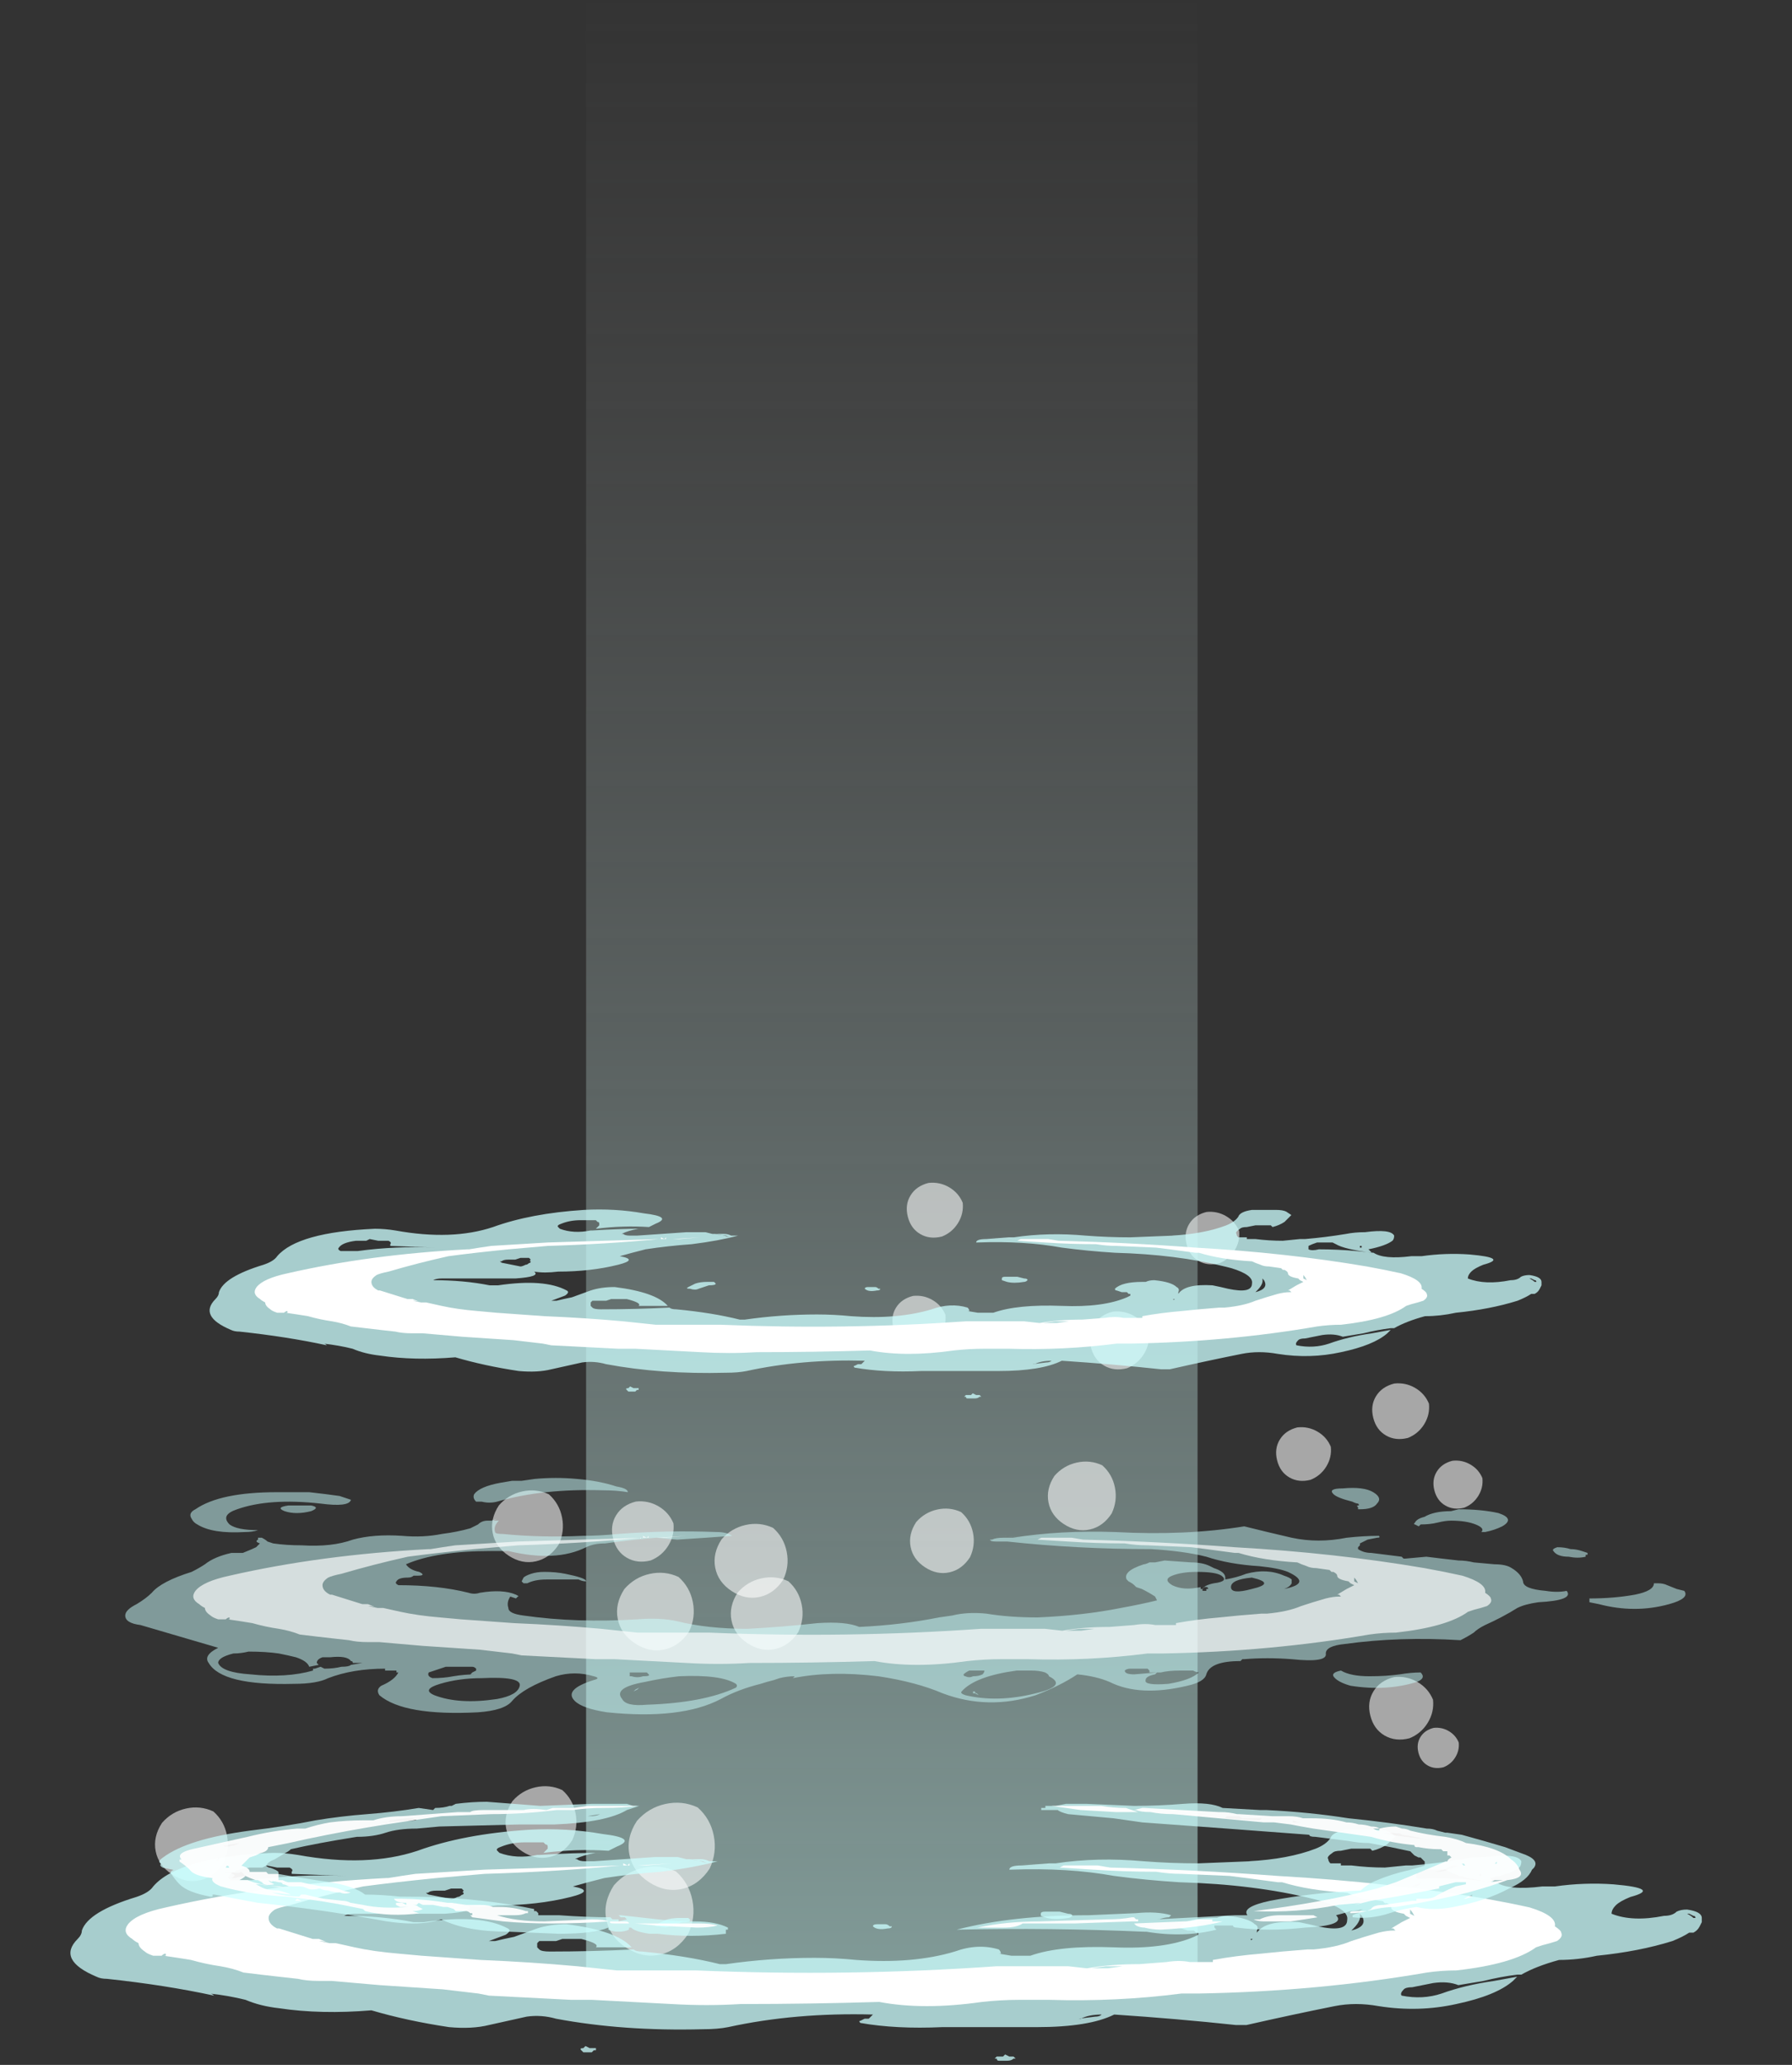 <?xml version="1.0" encoding="UTF-8" standalone="no"?>
<svg xmlns:ffdec="https://www.free-decompiler.com/flash" xmlns:xlink="http://www.w3.org/1999/xlink" ffdec:objectType="frame" height="344.2px" width="298.9px" xmlns="http://www.w3.org/2000/svg">
  <rect width="100%" height="100%" fill="#333333" stroke="none"/>
  <g transform="matrix(1.0, 0.0, 0.0, 1.0, 138.75, 303.1)">
    <use ffdec:characterId="300" height="330.05" transform="matrix(1.457, 0.0, 0.0, 1.0, -40.991, -303.1)" width="70.0" xlink:href="#sprite0"/>
    <use ffdec:characterId="131" height="8.75" transform="matrix(1.267, -0.282, 0.25, 1.274, 35.083, -58.019)" width="8.75" xlink:href="#sprite1"/>
    <use ffdec:characterId="131" height="8.75" transform="matrix(1.642, -0.365, 0.324, 1.651, -38.983, 9.929)" width="8.75" xlink:href="#sprite1"/>
    <use ffdec:characterId="131" height="8.75" transform="matrix(1.359, -0.302, 0.268, 1.366, -113.909, -0.262)" width="8.75" xlink:href="#sprite1"/>
    <use ffdec:characterId="131" height="8.75" transform="matrix(1.322, -0.294, 0.261, 1.329, -55.411, -3.844)" width="8.75" xlink:href="#sprite1"/>
    <use ffdec:characterId="131" height="8.75" transform="matrix(1.323, -0.295, 0.261, 1.331, -57.669, -53.148)" width="8.75" xlink:href="#sprite1"/>
    <use ffdec:characterId="131" height="8.75" transform="matrix(1.339, -0.298, 0.264, 1.346, -17.851, -38.647)" width="8.75" xlink:href="#sprite1"/>
    <use ffdec:characterId="131" height="8.75" transform="matrix(1.363, -0.303, 0.269, 1.371, -20.582, -47.526)" width="8.75" xlink:href="#sprite1"/>
    <use ffdec:characterId="131" height="8.75" transform="matrix(1.432, -0.319, 0.283, 1.44, -36.903, -39.297)" width="8.75" xlink:href="#sprite1"/>
    <use ffdec:characterId="131" height="8.75" transform="matrix(1.609, -0.358, 0.318, 1.618, -35.106, -0.766)" width="8.75" xlink:href="#sprite1"/>
    <use ffdec:characterId="131" height="8.75" transform="matrix(1.19, -0.265, 0.235, 1.196, 12.151, -50.269)" width="8.75" xlink:href="#sprite1"/>
    <use ffdec:characterId="131" height="8.75" transform="matrix(0.793, 0.46, -0.479, 0.781, 102.907, -61.071)" width="8.75" xlink:href="#sprite1"/>
    <use ffdec:characterId="131" height="8.75" transform="matrix(0.995, 0.577, -0.602, 0.981, -33.45, -54.645)" width="8.75" xlink:href="#sprite1"/>
    <use ffdec:characterId="131" height="8.75" transform="matrix(0.906, 0.525, -0.548, 0.893, 15.428, -107.592)" width="8.75" xlink:href="#sprite1"/>
    <use ffdec:characterId="131" height="8.75" transform="matrix(0.859, 0.498, -0.519, 0.846, 12.874, -88.668)" width="8.75" xlink:href="#sprite1"/>
    <use ffdec:characterId="131" height="8.75" transform="matrix(0.867, 0.503, -0.524, 0.854, 61.807, -102.675)" width="8.75" xlink:href="#sprite1"/>
    <use ffdec:characterId="131" height="8.75" transform="matrix(0.886, 0.514, -0.536, 0.873, 76.969, -66.806)" width="8.75" xlink:href="#sprite1"/>
    <use ffdec:characterId="131" height="8.75" transform="matrix(0.919, 0.533, -0.556, 0.906, 93.103, -74.177)" width="8.75" xlink:href="#sprite1"/>
    <use ffdec:characterId="131" height="8.75" transform="matrix(0.956, 0.554, -0.578, 0.943, 46.128, -86.231)" width="8.75" xlink:href="#sprite1"/>
    <use ffdec:characterId="131" height="8.75" transform="matrix(1.034, 0.6, -0.626, 1.02, 92.971, -25.46)" width="8.75" xlink:href="#sprite1"/>
    <use ffdec:characterId="131" height="8.75" transform="matrix(0.665, 0.386, -0.402, 0.655, 99.863, -16.307)" width="8.75" xlink:href="#sprite1"/>
    <use ffdec:characterId="149" height="5.5" transform="matrix(7, 0.0, 0.0, 7, -126.847, 1.901)" width="38.85" xlink:href="#shape2"/>
    <use ffdec:characterId="147" height="3.4" transform="matrix(7, 0.0, 0.0, 7, -117.747, 7.5)" width="34.2" xlink:href="#shape3"/>
    <use ffdec:characterId="149" height="5.5" transform="matrix(5.715, 0.0, 0.0, 5.714, -103.661, -101.421)" width="38.85" xlink:href="#shape2"/>
    <use ffdec:characterId="147" height="3.4" transform="matrix(5.715, 0.0, 0.0, 5.714, -96.231, -96.85)" width="34.2" xlink:href="#shape3"/>
    <use ffdec:characterId="142" height="6.25" transform="matrix(6.327, 0.0, 0.0, 6.326, -117.859, -56.898)" width="41.1" xlink:href="#shape4"/>
    <use ffdec:characterId="138" height="3.4" transform="matrix(6.327, 0.0, 0.0, 6.326, -106.471, -47.092)" width="34.2" xlink:href="#shape5"/>
    <use ffdec:characterId="134" height="3.25" transform="matrix(6.877, 0.0, 0.0, 6.877, -112.239, -2.765)" width="33.4" xlink:href="#shape6"/>
  </g>
  <defs>
    <g id="sprite0" transform="matrix(1.0, 0.0, 0.0, 1.0, 35.0, 330.05)">
      <use ffdec:characterId="299" height="47.15" transform="matrix(7.0, 0.0, 0.0, 7.0, -35.0, -330.05)" width="10.0" xlink:href="#shape0"/>
    </g>
    <g id="shape0" transform="matrix(1.0, 0.0, 0.0, 1.0, 5.0, 47.15)">
      <path d="M5.0 -47.15 L5.0 0.0 -5.0 0.0 -5.0 -47.15 5.0 -47.15" fill="url(#gradient0)" fill-rule="evenodd" stroke="none"/>
    </g>
    <linearGradient gradientTransform="matrix(0.0, -0.029, 0.029, 0.0, 0.0, -23.55)" gradientUnits="userSpaceOnUse" id="gradient0" spreadMethod="pad" x1="-819.2" x2="819.2">
      <stop offset="0.0" stop-color="#cafdf7" stop-opacity="0.518"/>
      <stop offset="1.0" stop-color="#bfbfbf" stop-opacity="0.0"/>
    </linearGradient>
    <g id="sprite1" transform="matrix(1.0, 0.0, 0.0, 1.0, 4.55, 4.2)">
      <use ffdec:characterId="130" height="1.25" transform="matrix(7.0, 0.0, 0.0, 7.0, -4.55, -4.2)" width="1.25" xlink:href="#shape1"/>
    </g>
    <g id="shape1" transform="matrix(1.0, 0.0, 0.0, 1.0, 0.65, 0.6)">
      <path d="M0.0 -0.6 Q0.25 -0.6 0.45 -0.45 0.6 -0.25 0.6 0.0 0.6 0.25 0.45 0.45 0.25 0.65 0.0 0.65 -0.25 0.65 -0.45 0.45 -0.65 0.25 -0.65 0.0 -0.65 -0.25 -0.45 -0.45 -0.25 -0.6 0.0 -0.6" fill="#ffffff" fill-opacity="0.569" fill-rule="evenodd" stroke="none"/>
    </g>
    <g id="shape2" transform="matrix(1.0, 0.0, 0.0, 1.0, 18.2, 1.85)">
      <path d="M5.2 -1.05 L5.25 -1.05 Q6.25 -1.2 7.35 -1.1 8.0 -1.05 8.65 -1.05 L9.9 -1.1 9.85 -1.1 Q10.8 -1.15 11.45 -1.4 11.7 -1.5 11.8 -1.65 11.85 -1.8 12.2 -1.85 12.35 -1.85 12.5 -1.85 L12.9 -1.85 Q13.1 -1.85 13.2 -1.8 L13.35 -1.7 Q13.25 -1.6 13.15 -1.5 13.0 -1.4 12.8 -1.35 L12.75 -1.4 12.3 -1.4 12.05 -1.35 Q11.9 -1.35 11.85 -1.3 11.7 -1.2 11.75 -1.15 11.75 -1.1 11.8 -1.05 11.95 -1.05 12.05 -1.05 L12.05 -1.0 12.3 -1.0 Q12.7 -0.95 13.1 -0.95 L13.6 -1.0 13.75 -1.0 Q14.35 -1.05 14.95 -1.15 15.2 -1.2 15.5 -1.2 16.25 -1.3 16.35 -1.1 16.35 -1.0 16.3 -0.95 16.1 -0.8 15.6 -0.7 15.65 -0.65 15.7 -0.6 14.9 -0.7 14.65 -0.85 L14.55 -0.9 14.3 -0.9 Q14.2 -0.9 14.1 -0.9 13.95 -0.85 13.85 -0.8 13.85 -0.75 13.85 -0.7 13.95 -0.65 14.15 -0.7 14.7 -0.7 15.25 -0.65 L15.75 -0.6 Q16.05 -0.4 16.85 -0.5 L17.15 -0.5 Q17.85 -0.6 18.55 -0.55 19.7 -0.45 18.95 -0.25 18.7 -0.15 18.6 -0.05 18.5 0.05 18.5 0.15 19.0 0.35 19.75 0.2 19.95 0.2 20.05 0.1 20.15 0.05 20.3 0.05 20.65 0.1 20.65 0.25 L20.65 0.35 20.6 0.45 Q20.55 0.55 20.45 0.6 L20.35 0.6 Q20.2 0.7 19.95 0.8 19.15 1.05 18.15 1.15 17.7 1.25 17.25 1.25 16.7 1.4 16.35 1.6 L16.25 1.6 Q15.85 1.65 15.45 1.75 L14.85 1.85 Q14.6 1.75 14.25 1.8 L13.75 1.9 Q13.6 1.9 13.55 1.95 13.45 2.05 13.5 2.1 14.0 2.2 14.45 2.05 15.0 1.85 15.7 1.75 L16.25 1.65 16.15 1.75 Q15.75 2.1 14.8 2.3 13.9 2.5 12.95 2.35 12.4 2.25 11.9 2.35 10.9 2.55 9.8 2.8 L9.55 2.8 Q8.15 2.65 6.65 2.55 6.05 2.85 4.8 2.85 3.65 2.85 2.55 2.85 1.45 2.9 0.6 2.75 0.55 2.7 0.6 2.7 L0.7 2.65 0.8 2.65 0.9 2.55 Q-0.95 2.5 -2.55 2.85 -2.8 2.9 -3.15 2.9 -5.05 2.95 -6.65 2.65 -7.0 2.55 -7.35 2.6 -7.8 2.7 -8.25 2.8 -8.65 2.9 -9.2 2.85 -10.2 2.7 -11.05 2.45 -12.25 2.55 -13.25 2.4 -13.7 2.35 -14.05 2.2 -14.45 2.1 -14.9 2.05 -14.85 2.05 -14.8 2.1 -15.95 1.85 -17.35 1.7 -17.5 1.7 -17.6 1.65 -18.55 1.25 -18.05 0.75 -17.95 0.65 -17.95 0.55 -17.8 0.1 -16.65 -0.25 -16.35 -0.35 -16.25 -0.5 -15.65 -1.2 -13.4 -1.3 -13.1 -1.3 -12.8 -1.25 -11.15 -0.95 -9.95 -1.35 -8.85 -1.75 -7.3 -1.85 -6.4 -1.9 -5.55 -1.75 -4.7 -1.65 -5.2 -1.45 L-5.4 -1.35 Q-6.15 -1.4 -6.95 -1.3 L-6.85 -1.4 -6.85 -1.45 Q-6.85 -1.5 -6.9 -1.5 L-6.95 -1.55 -7.4 -1.55 Q-7.7 -1.55 -7.95 -1.45 -8.1 -1.4 -8.05 -1.35 L-8.0 -1.3 Q-7.6 -1.15 -7.1 -1.25 L-7.05 -1.25 Q-6.25 -1.3 -5.6 -1.3 L-5.7 -1.3 Q-6.0 -1.25 -6.2 -1.15 L-6.15 -1.15 Q-6.1 -1.1 -5.95 -1.1 L-5.75 -1.1 -4.3 -1.2 -3.75 -1.2 -3.55 -1.15 Q-3.3 -1.15 -3.05 -1.05 L-3.15 -1.1 -3.5 -1.15 -3.2 -1.15 Q-3.1 -1.15 -3.0 -1.1 L-2.8 -1.1 Q-3.35 -0.95 -4.15 -0.85 -4.85 -0.8 -5.5 -0.7 -5.9 -0.6 -6.25 -0.5 -5.7 -0.4 -6.3 -0.25 -7.1 -0.05 -8.05 -0.05 -8.45 0.0 -8.75 -0.05 -8.55 0.1 -9.3 0.15 L-11.45 0.15 Q-11.6 0.15 -11.7 0.2 -10.8 0.2 -10.05 0.35 L-9.8 0.35 Q-8.45 0.15 -7.8 0.5 -7.7 0.55 -7.85 0.65 L-8.25 0.8 -8.1 0.8 Q-7.9 0.75 -7.65 0.7 L-7.1 0.5 Q-6.8 0.4 -6.4 0.4 -5.2 0.55 -4.85 0.95 L-5.7 0.95 Q-5.65 0.9 -5.75 0.85 -5.85 0.8 -6.05 0.75 L-6.5 0.75 -6.65 0.8 -7.05 0.8 -7.1 0.85 -7.1 0.95 -7.05 1.0 Q-7.0 1.05 -6.8 1.05 -5.8 1.05 -4.8 1.0 -4.75 1.05 -4.6 1.05 -3.55 1.15 -2.75 1.35 L-2.6 1.35 Q-1.55 1.2 -0.5 1.2 0.0 1.2 0.5 1.25 1.85 1.35 2.85 1.05 3.4 0.85 3.9 1.0 3.95 1.05 3.95 1.1 L3.9 1.1 4.2 1.15 4.65 1.15 Q5.35 0.9 6.65 0.95 7.85 1.0 8.55 0.7 L8.65 0.65 8.65 0.6 8.6 0.6 8.55 0.55 8.4 0.55 8.25 0.5 Q8.2 0.5 8.2 0.45 8.3 0.35 8.5 0.3 8.7 0.25 9.0 0.25 L9.1 0.25 Q9.2 0.2 9.35 0.2 9.85 0.25 10.0 0.4 10.1 0.45 10.05 0.55 L10.05 0.6 Q10.25 0.3 11.05 0.35 11.3 0.4 11.5 0.45 12.2 0.6 12.2 0.3 12.25 0.05 11.6 -0.15 L11.4 -0.2 Q10.0 -0.55 8.2 -0.6 7.4 -0.65 6.65 -0.75 5.55 -0.95 4.2 -0.9 L4.15 -0.9 Q4.15 -1.0 4.45 -1.0 L5.1 -1.05 5.2 -1.05 M12.45 -1.8 L12.45 -1.8 M15.4 -0.8 L15.35 -0.8 15.35 -0.75 15.4 -0.75 15.4 -0.8 M20.35 0.15 L20.3 0.15 Q20.4 0.2 20.45 0.25 L20.5 0.25 Q20.5 0.2 20.45 0.2 L20.35 0.15 M12.35 0.5 L12.3 0.55 Q12.7 0.45 12.55 0.2 L12.5 0.15 Q12.55 0.3 12.35 0.5 M11.2 0.55 L11.2 0.55 M9.95 0.75 L9.9 0.75 Q9.9 0.8 9.95 0.75 10.0 0.7 9.95 0.75 M5.55 0.15 Q5.65 0.15 5.65 0.2 5.6 0.25 5.55 0.25 5.25 0.3 5.05 0.25 L4.9 0.2 4.9 0.15 Q4.9 0.1 5.0 0.1 5.05 0.1 5.1 0.1 L5.35 0.1 5.55 0.15 M1.0 0.4 L1.2 0.4 Q1.25 0.4 1.3 0.45 L1.35 0.45 Q1.35 0.5 1.25 0.5 1.0 0.55 0.9 0.45 0.9 0.4 1.0 0.4 M5.8 2.65 L6.2 2.6 Q6.3 2.6 6.35 2.55 6.05 2.55 5.85 2.65 L5.8 2.65 M4.25 3.55 L4.3 3.6 4.25 3.6 Q4.2 3.65 4.1 3.65 L3.9 3.65 Q3.85 3.65 3.85 3.6 L3.8 3.6 3.85 3.55 3.9 3.55 Q3.95 3.55 4.0 3.55 L4.05 3.5 4.15 3.55 4.25 3.55 M-13.55 -1.0 L-13.65 -0.95 -13.95 -0.95 Q-14.35 -0.9 -14.45 -0.75 -14.5 -0.7 -14.4 -0.65 -14.35 -0.65 -14.3 -0.65 L-13.9 -0.65 Q-12.8 -0.8 -11.65 -0.75 L-12.95 -0.8 -12.95 -0.85 Q-12.9 -0.9 -13.0 -0.95 -13.15 -0.95 -13.3 -0.95 L-13.55 -1.0 M-8.95 -0.45 L-9.15 -0.45 -9.3 -0.4 -9.5 -0.4 Q-9.65 -0.4 -9.7 -0.35 L-9.75 -0.35 Q-9.7 -0.3 -9.65 -0.3 L-9.15 -0.2 Q-9.1 -0.2 -9.0 -0.25 -8.95 -0.25 -8.9 -0.3 -8.85 -0.3 -8.85 -0.35 -8.9 -0.35 -8.85 -0.4 L-8.85 -0.4 -8.9 -0.45 -8.95 -0.45 M-3.7 0.25 L-3.5 0.25 -3.45 0.3 Q-3.45 0.35 -3.65 0.35 -3.8 0.4 -3.95 0.45 -4.05 0.5 -4.2 0.45 -4.35 0.45 -4.25 0.4 L-4.05 0.3 Q-3.9 0.25 -3.7 0.25 M-5.85 3.35 L-5.7 3.35 -5.7 3.4 -5.75 3.4 -5.8 3.45 -5.85 3.45 Q-5.95 3.45 -6.0 3.45 L-6.05 3.4 Q-6.1 3.35 -6.0 3.35 L-5.95 3.3 -5.85 3.35" fill="#ccfffe" fill-opacity="0.753" fill-rule="evenodd" stroke="none"/>
    </g>
    <g id="shape3" transform="matrix(1.0, 0.0, 0.0, 1.0, 16.9, 1.05)">
      <path d="M6.55 -0.95 Q8.55 -0.9 10.55 -0.75 13.2 -0.6 15.55 -0.2 16.1 -0.1 16.55 0.0 17.2 0.2 17.15 0.45 17.3 0.55 17.3 0.6 17.35 0.7 17.2 0.8 17.05 0.85 16.85 0.9 L16.7 0.95 Q16.15 1.35 14.8 1.5 14.45 1.5 14.1 1.55 11.5 2.0 8.65 2.05 8.45 2.05 8.25 2.05 6.7 2.25 5.1 2.2 L4.4 2.2 Q3.95 2.2 3.5 2.25 2.1 2.45 1.05 2.25 -0.6 2.3 -2.25 2.3 -3.05 2.35 -3.9 2.3 L-5.8 2.2 -6.3 2.2 -8.25 2.1 -8.5 2.05 -9.35 1.95 -10.85 1.85 -12.0 1.75 -12.3 1.75 Q-12.6 1.75 -12.8 1.7 L-13.25 1.65 Q-13.7 1.6 -14.1 1.55 -14.35 1.45 -14.65 1.4 -15.0 1.35 -15.35 1.25 -15.65 1.2 -16.0 1.15 L-16.25 1.15 Q-16.4 1.1 -16.45 1.05 -16.6 0.95 -16.6 0.85 -16.7 0.8 -16.75 0.75 -17.0 0.6 -16.85 0.4 -16.65 0.15 -15.95 0.0 -13.55 -0.55 -10.7 -0.7 L-10.65 -0.7 Q-10.35 -0.75 -10.0 -0.8 -9.2 -0.85 -8.35 -0.9 -6.7 -0.95 -5.05 -1.0 L-5.05 -1.05 -4.95 -1.0 -4.9 -1.05 -4.9 -1.0 -4.5 -1.0 -3.9 -1.05 -4.7 -1.0 -5.1 -1.0 Q-6.65 -0.85 -8.35 -0.8 L-9.5 -0.7 Q-10.5 -0.6 -11.25 -0.5 -12.15 -0.3 -13.0 -0.05 -13.25 0.0 -13.35 0.05 -13.5 0.15 -13.5 0.25 -13.5 0.4 -13.3 0.5 L-13.25 0.5 -12.45 0.75 -12.3 0.75 -12.05 0.85 -12.3 0.8 Q-12.15 0.8 -12.05 0.85 L-12.05 0.85 -11.9 0.85 -11.45 0.95 Q-11.0 1.05 -10.4 1.1 L-9.85 1.15 -8.45 1.25 Q-7.25 1.3 -6.15 1.4 L-5.2 1.5 -3.3 1.5 Q0.3 1.65 3.85 1.4 L5.55 1.4 6.0 1.45 Q6.55 1.35 7.25 1.35 L7.9 1.3 Q8.2 1.25 8.45 1.3 L9.0 1.3 9.0 1.25 Q9.55 1.15 10.15 1.1 L10.65 1.05 11.25 1.0 11.4 1.0 Q11.95 0.95 12.3 0.8 12.6 0.7 12.95 0.6 13.15 0.55 13.3 0.55 L13.35 0.55 13.3 0.5 13.25 0.5 13.5 0.35 13.7 0.25 13.6 0.2 13.55 0.15 Q13.25 0.1 13.25 0.0 13.25 -0.05 13.15 -0.1 L13.1 -0.1 13.05 -0.15 12.7 -0.2 Q12.55 -0.2 12.45 -0.25 12.3 -0.3 12.2 -0.35 11.3 -0.4 10.65 -0.6 L10.55 -0.6 9.8 -0.7 9.4 -0.75 8.25 -0.8 Q7.95 -0.8 7.65 -0.85 6.9 -0.85 6.15 -0.9 L5.35 -0.95 5.45 -1.0 4.2 -1.05 5.4 -1.0 5.75 -1.0 Q6.0 -1.0 6.25 -1.0 L6.55 -0.95 M13.7 0.05 Q13.7 0.1 13.7 0.15 L13.8 0.2 Q13.75 0.1 13.7 0.05 M7.1 1.4 L6.45 1.4 6.1 1.45 6.5 1.45 6.85 1.4 7.1 1.4 M1.55 2.25 L1.55 2.25 M-8.0 -0.9 L-8.0 -0.9 M-7.1 1.4 L-7.1 1.4 M-12.65 0.75 L-12.65 0.75 M-16.05 1.15 L-15.95 1.15 -15.95 1.1 Q-16.0 1.1 -16.05 1.15 M-12.95 1.65 L-12.95 1.65" fill="#ffffff" fill-rule="evenodd" stroke="none"/>
    </g>
    <g id="shape4" transform="matrix(1.0, 0.0, 0.0, 1.0, 18.7, 2.6)">
      <path d="M4.1 -0.95 L4.15 -0.95 Q4.25 -1.0 4.45 -1.0 L4.7 -1.0 Q5.95 -1.2 7.4 -1.15 9.25 -1.05 10.8 -1.3 11.4 -1.15 12.05 -1.0 12.75 -0.85 13.5 -1.0 13.95 -1.05 14.35 -1.05 14.4 -1.0 14.3 -1.0 L14.05 -0.95 Q13.95 -0.9 13.85 -0.85 L13.85 -0.8 13.8 -0.75 13.8 -0.7 Q13.95 -0.6 14.15 -0.6 14.55 -0.55 14.95 -0.5 L15.0 -0.45 15.05 -0.45 15.6 -0.5 Q16.0 -0.45 16.45 -0.4 16.65 -0.4 16.85 -0.35 L17.4 -0.3 Q17.7 -0.3 17.85 -0.2 18.1 -0.05 18.15 0.15 18.15 0.35 18.75 0.4 19.05 0.45 19.3 0.4 19.5 0.65 18.55 0.7 18.2 0.75 18.0 0.85 17.6 1.1 17.15 1.3 16.95 1.4 16.85 1.5 16.7 1.6 16.5 1.7 14.9 1.6 13.45 1.8 12.95 1.85 12.95 2.05 13.0 2.3 12.05 2.2 11.4 2.15 10.8 2.2 L10.75 2.2 10.7 2.25 Q9.9 2.25 9.8 2.6 9.75 2.8 9.3 2.9 8.05 3.2 7.25 2.8 6.9 2.65 6.4 2.6 5.95 2.9 5.3 3.15 4.05 3.55 2.85 3.1 2.15 2.8 1.15 2.65 -0.1 2.5 -1.1 2.7 L-1.05 2.65 Q-1.25 2.65 -1.45 2.7 L-1.6 2.75 Q-1.8 2.8 -1.95 2.85 -2.55 3.0 -3.0 3.25 -4.05 3.8 -6.0 3.6 -6.65 3.5 -6.85 3.3 -7.15 3.0 -6.35 2.75 -6.15 2.7 -6.35 2.65 -6.85 2.5 -7.35 2.65 -8.2 2.95 -8.5 3.3 -8.7 3.55 -9.4 3.6 -11.35 3.7 -12.0 3.15 -12.1 3.0 -11.95 2.9 -11.6 2.75 -11.5 2.55 L-11.55 2.55 -11.55 2.5 -11.85 2.5 -11.85 2.45 Q-12.7 2.45 -13.35 2.7 -13.65 2.85 -14.25 2.85 -16.15 2.9 -16.5 2.3 -16.65 2.1 -16.25 1.9 L-18.3 1.3 Q-18.7 1.25 -18.7 1.05 -18.7 0.9 -18.4 0.75 -18.15 0.6 -18.0 0.45 -17.75 0.15 -16.95 -0.1 -16.75 -0.2 -16.6 -0.3 -16.35 -0.5 -15.9 -0.6 L-15.6 -0.6 Q-15.35 -0.7 -15.25 -0.75 -15.2 -0.8 -15.15 -0.85 -15.3 -0.9 -15.2 -0.95 L-15.2 -1.0 Q-15.25 -1.0 -15.1 -1.0 -15.0 -0.95 -14.95 -0.9 L-14.8 -0.85 Q-14.45 -0.8 -14.05 -0.8 -13.25 -0.75 -12.7 -0.95 -12.15 -1.1 -11.4 -1.05 -10.85 -1.0 -10.35 -1.1 -9.95 -1.15 -9.6 -1.25 -9.5 -1.3 -9.4 -1.35 -9.3 -1.45 -9.15 -1.45 L-9.05 -1.45 -8.9 -1.5 -9.0 -1.45 -8.85 -1.45 Q-9.0 -1.3 -8.95 -1.15 -8.95 -1.1 -8.75 -1.1 -7.75 -1.0 -6.65 -1.05 -6.2 -1.05 -5.7 -1.1 -4.4 -1.2 -3.1 -1.15 -2.85 -1.15 -2.7 -1.05 -3.35 -1.0 -4.15 -0.95 L-4.7 -1.0 Q-5.35 -0.95 -6.05 -0.85 -6.35 -0.85 -6.55 -0.75 -7.35 -0.35 -8.6 -0.65 -8.8 -0.65 -9.05 -0.65 -10.5 -0.65 -11.3 -0.3 -11.2 -0.15 -10.95 -0.1 -10.75 0.0 -11.0 0.0 L-11.1 0.0 Q-11.15 0.05 -11.25 0.05 -11.5 0.05 -11.55 0.15 -11.6 0.2 -11.5 0.25 -10.45 0.25 -9.65 0.45 -9.5 0.5 -9.35 0.45 -8.75 0.35 -8.4 0.5 -8.3 0.55 -8.35 0.55 L-8.4 0.6 -8.55 0.55 Q-8.65 0.7 -8.6 0.85 -8.6 1.0 -8.2 1.05 -6.8 1.25 -5.2 1.15 -4.6 1.1 -4.15 1.2 -3.35 1.4 -2.3 1.4 -1.35 1.35 -0.45 1.25 0.3 1.2 0.65 1.35 1.75 1.3 2.75 1.1 L3.1 1.05 Q3.5 0.95 4.0 1.0 4.6 1.1 5.35 1.1 6.55 1.05 7.55 0.85 8.1 0.75 8.5 0.65 L8.45 0.55 Q8.3 0.45 8.1 0.35 L7.95 0.3 7.9 0.25 Q7.85 0.2 7.75 0.15 L7.7 0.1 Q7.65 0.0 7.75 -0.1 7.85 -0.2 8.15 -0.3 8.2 -0.3 8.3 -0.35 L8.45 -0.35 8.7 -0.4 9.4 -0.35 Q9.7 -0.35 9.9 -0.25 L10.0 -0.2 Q10.3 -0.1 10.3 0.05 L10.3 0.1 Q10.6 0.05 10.85 -0.05 11.4 -0.2 11.85 0.0 12.0 0.05 12.05 0.1 L12.05 0.2 Q12.0 0.3 11.85 0.35 12.6 0.2 11.95 -0.1 11.7 -0.2 11.2 -0.25 10.4 -0.3 9.8 -0.5 9.2 -0.65 8.35 -0.7 6.4 -0.7 4.55 -0.9 L4.25 -0.9 Q4.1 -0.9 4.1 -0.95 M14.2 -2.2 Q14.45 -2.05 14.3 -1.9 14.2 -1.75 13.85 -1.75 L13.8 -1.75 13.8 -1.8 Q13.75 -1.85 13.8 -1.85 13.85 -1.85 13.8 -1.9 13.75 -1.9 13.65 -1.95 13.25 -2.05 13.15 -2.15 13.0 -2.3 13.4 -2.3 13.95 -2.35 14.2 -2.2 M16.45 -1.75 Q17.05 -1.75 17.5 -1.65 17.95 -1.5 17.6 -1.3 17.4 -1.2 17.15 -1.15 L17.05 -1.15 Q17.15 -1.25 16.9 -1.35 16.65 -1.45 16.25 -1.45 16.1 -1.45 15.9 -1.4 15.7 -1.35 15.45 -1.35 L15.4 -1.3 15.3 -1.35 Q15.25 -1.35 15.3 -1.4 15.35 -1.5 15.55 -1.55 15.8 -1.7 16.25 -1.7 L16.45 -1.75 M19.8 -0.5 Q19.6 -0.45 19.35 -0.5 19.05 -0.5 18.95 -0.65 18.9 -0.7 19.05 -0.75 19.25 -0.75 19.4 -0.7 19.55 -0.7 19.7 -0.65 L19.85 -0.6 19.85 -0.55 19.8 -0.55 19.8 -0.5 M21.95 0.25 L22.2 0.35 22.4 0.4 Q22.55 0.6 22.0 0.75 21.1 1.0 20.15 0.75 L19.9 0.7 19.9 0.6 Q20.55 0.6 21.1 0.5 21.6 0.4 21.6 0.2 L21.7 0.2 Q21.85 0.2 21.95 0.25 M8.3 2.5 L8.25 2.45 Q8.2 2.45 8.15 2.45 L7.8 2.45 Q7.7 2.45 7.65 2.5 7.65 2.6 7.9 2.6 L8.5 2.55 8.45 2.6 Q8.2 2.65 8.2 2.75 8.15 2.9 8.8 2.85 9.4 2.75 9.6 2.55 9.55 2.55 9.45 2.5 L9.1 2.5 Q8.8 2.5 8.6 2.55 L8.3 2.55 8.3 2.5 M9.75 0.3 L9.7 0.35 Q9.75 0.25 10.0 0.2 10.4 0.15 10.2 0.0 10.05 -0.1 9.55 -0.1 9.15 -0.1 8.9 0.0 8.65 0.1 8.9 0.25 9.2 0.4 9.65 0.3 L9.65 0.35 9.7 0.35 9.7 0.4 9.8 0.4 9.8 0.35 9.85 0.35 Q9.85 0.3 9.8 0.3 L9.75 0.3 M11.0 0.05 Q10.45 0.1 10.45 0.3 10.45 0.5 11.0 0.35 11.65 0.2 11.0 0.05 M13.15 2.65 Q13.1 2.55 13.35 2.5 13.6 2.65 14.1 2.65 14.55 2.65 14.9 2.6 15.2 2.55 15.45 2.55 15.6 2.7 15.35 2.8 14.55 3.05 13.6 2.9 13.25 2.8 13.15 2.65 M3.65 3.05 L3.7 3.05 Q3.7 3.1 3.75 3.1 L3.8 3.15 3.7 3.1 3.65 3.1 3.65 3.05 M3.35 3.05 Q3.3 3.1 3.45 3.15 4.3 3.35 5.3 3.1 6.15 2.9 5.65 2.65 5.65 2.6 5.55 2.55 5.4 2.5 5.2 2.5 L4.8 2.5 Q3.7 2.65 3.35 3.05 M3.7 2.5 Q3.6 2.5 3.55 2.5 3.45 2.55 3.4 2.6 3.4 2.65 3.45 2.65 3.55 2.7 3.65 2.65 3.8 2.65 3.9 2.6 3.95 2.55 3.95 2.5 L3.7 2.5 M-16.95 -1.5 Q-17.05 -1.65 -16.85 -1.75 -16.2 -2.2 -14.7 -2.2 L-13.85 -2.2 Q-13.4 -2.15 -13.05 -2.1 -12.9 -2.05 -12.75 -2.0 L-12.75 -2.0 Q-12.8 -1.8 -13.55 -1.9 -14.9 -2.05 -15.75 -1.75 -16.2 -1.6 -15.95 -1.35 -15.75 -1.2 -15.2 -1.2 -15.35 -1.15 -15.55 -1.15 -16.4 -1.1 -16.8 -1.35 -16.9 -1.4 -16.95 -1.5 M-8.5 -2.5 L-8.25 -2.5 -7.9 -2.55 Q-7.35 -2.6 -6.8 -2.55 -6.2 -2.5 -5.75 -2.35 -5.45 -2.3 -5.45 -2.2 -5.75 -2.25 -6.1 -2.25 -7.7 -2.3 -8.9 -1.95 -9.1 -1.9 -9.3 -1.95 L-9.45 -1.95 Q-9.55 -2.05 -9.5 -2.15 -9.35 -2.35 -8.8 -2.45 L-8.5 -2.5 M-14.4 -1.85 L-13.8 -1.85 Q-13.55 -1.8 -13.8 -1.7 -14.2 -1.6 -14.5 -1.7 -14.75 -1.8 -14.4 -1.85 M-7.1 -0.05 Q-6.85 0.0 -6.7 0.05 -6.55 0.1 -6.55 0.15 -6.65 0.15 -6.75 0.1 L-7.25 0.1 Q-7.4 0.1 -7.6 0.1 -7.9 0.1 -8.1 0.2 L-8.2 0.2 -8.25 0.15 -8.2 0.05 Q-8.15 0.0 -8.0 -0.05 -7.85 -0.1 -7.65 -0.1 -7.35 -0.1 -7.1 -0.05 M-10.4 2.85 Q-10.9 3.0 -10.55 3.15 -9.9 3.4 -8.9 3.25 -8.35 3.15 -8.3 2.9 -8.25 2.65 -9.3 2.7 -9.9 2.7 -10.4 2.85 M-9.45 2.5 L-9.45 2.45 Q-9.5 2.4 -9.55 2.4 L-9.9 2.4 Q-10.1 2.4 -10.25 2.4 -10.55 2.5 -10.7 2.55 -10.75 2.65 -10.6 2.7 -10.3 2.7 -10.05 2.65 -9.75 2.6 -9.45 2.6 L-9.6 2.6 -9.55 2.55 -9.45 2.5 M-13.5 2.15 Q-13.65 2.2 -13.65 2.3 L-13.6 2.35 -13.85 2.4 Q-13.9 2.25 -14.2 2.15 -14.4 2.1 -14.65 2.05 -15.0 2.0 -15.45 2.0 -15.65 2.05 -15.85 2.05 -16.25 2.15 -16.25 2.3 -16.15 2.55 -15.4 2.6 -14.45 2.7 -13.75 2.5 L-13.75 2.45 -13.7 2.45 -13.55 2.4 -13.45 2.45 Q-13.2 2.45 -13.0 2.4 -12.8 2.4 -12.75 2.35 L-12.45 2.3 Q-12.5 2.3 -12.6 2.3 L-12.7 2.3 Q-12.7 2.25 -12.75 2.25 -12.85 2.1 -13.3 2.15 -13.4 2.15 -13.5 2.15 M-5.0 2.8 Q-5.85 2.95 -5.6 3.25 -5.5 3.45 -4.95 3.4 -3.45 3.35 -2.6 2.95 -2.55 2.9 -2.6 2.85 -3.0 2.6 -4.1 2.65 -4.55 2.7 -5.0 2.8 M-5.2 3.0 L-5.3 3.05 -5.25 3.0 -5.15 2.95 -5.2 3.0 M-5.05 2.65 Q-4.85 2.65 -4.9 2.6 L-4.95 2.55 -5.4 2.55 -5.4 2.65 -5.35 2.65 Q-5.2 2.7 -5.05 2.65" fill="#ccfffe" fill-opacity="0.506" fill-rule="evenodd" stroke="none"/>
    </g>
    <g id="shape5" transform="matrix(1.0, 0.0, 0.0, 1.0, 16.9, 1.05)">
      <path d="M6.55 -0.95 Q8.55 -0.9 10.55 -0.75 13.2 -0.6 15.55 -0.2 16.1 -0.1 16.55 0.0 17.2 0.2 17.15 0.45 17.3 0.55 17.3 0.6 17.35 0.7 17.2 0.8 17.05 0.85 16.85 0.9 L16.7 0.95 Q16.15 1.35 14.8 1.5 14.45 1.5 14.1 1.55 11.5 2.0 8.65 2.05 8.45 2.05 8.25 2.05 6.7 2.25 5.1 2.2 L4.4 2.2 Q3.95 2.2 3.5 2.25 2.1 2.45 1.05 2.25 -0.6 2.3 -2.25 2.3 -3.05 2.35 -3.9 2.3 L-5.8 2.2 -6.3 2.2 -8.25 2.1 -8.5 2.05 -9.35 1.95 -10.85 1.85 -12.0 1.75 -12.3 1.75 Q-12.6 1.75 -12.8 1.7 L-13.25 1.65 Q-13.7 1.6 -14.1 1.55 -14.35 1.45 -14.65 1.4 -15.0 1.35 -15.35 1.25 -15.65 1.2 -16.0 1.15 L-16.25 1.15 Q-16.4 1.1 -16.45 1.05 -16.6 0.95 -16.6 0.85 -16.7 0.8 -16.75 0.75 -17.0 0.6 -16.85 0.4 -16.65 0.15 -15.95 0.0 -13.55 -0.55 -10.7 -0.7 L-10.65 -0.7 Q-10.35 -0.75 -10.0 -0.8 -9.2 -0.85 -8.35 -0.9 -6.7 -0.95 -5.05 -1.0 L-5.05 -1.05 -4.95 -1.0 -4.9 -1.05 -4.9 -1.0 -4.5 -1.0 -3.9 -1.05 -4.7 -1.0 -5.1 -1.0 Q-6.65 -0.85 -8.35 -0.8 L-9.5 -0.7 Q-10.5 -0.6 -11.25 -0.5 -12.15 -0.3 -13.0 -0.05 -13.25 0.0 -13.35 0.05 -13.5 0.15 -13.5 0.25 -13.5 0.4 -13.3 0.5 L-13.25 0.5 -12.45 0.75 -12.3 0.75 -12.05 0.85 -12.3 0.8 Q-12.15 0.8 -12.05 0.85 L-12.05 0.85 -11.9 0.85 -11.45 0.95 Q-11.0 1.05 -10.4 1.1 L-9.85 1.15 -8.45 1.25 Q-7.25 1.3 -6.15 1.4 L-5.2 1.5 -3.3 1.5 Q0.3 1.65 3.85 1.4 L5.55 1.4 6.0 1.45 Q6.55 1.35 7.25 1.35 L7.9 1.3 Q8.2 1.25 8.45 1.3 L9.0 1.3 9.0 1.25 Q9.55 1.15 10.15 1.1 L10.65 1.05 11.25 1.0 11.4 1.0 Q11.95 0.95 12.3 0.8 12.6 0.7 12.95 0.6 13.15 0.55 13.3 0.55 L13.35 0.55 13.3 0.5 13.25 0.5 13.5 0.35 13.7 0.25 13.6 0.2 13.55 0.15 Q13.25 0.1 13.25 0.0 13.25 -0.05 13.15 -0.1 L13.1 -0.1 13.05 -0.15 12.7 -0.2 Q12.55 -0.2 12.45 -0.25 12.3 -0.3 12.2 -0.35 11.3 -0.4 10.65 -0.6 L10.55 -0.6 9.8 -0.7 9.4 -0.75 8.25 -0.8 Q7.95 -0.8 7.65 -0.85 6.9 -0.85 6.15 -0.9 L5.35 -0.95 5.45 -1.0 4.2 -1.05 5.4 -1.0 5.75 -1.0 Q6.0 -1.0 6.25 -1.0 L6.55 -0.95 M13.7 0.05 Q13.7 0.1 13.7 0.15 L13.8 0.2 Q13.75 0.1 13.7 0.05 M6.85 1.4 L6.45 1.4 6.1 1.45 6.5 1.45 6.85 1.4 M1.55 2.25 L1.55 2.25 M-8.0 -0.9 L-8.0 -0.9 M-7.1 1.4 L-7.1 1.4 M-12.65 0.75 L-12.65 0.75 M-16.05 1.15 L-15.95 1.15 -15.95 1.1 Q-16.0 1.1 -16.05 1.15 M-12.95 1.65 L-12.95 1.65" fill="#ffffff" fill-opacity="0.671" fill-rule="evenodd" stroke="none"/>
    </g>
    <g id="shape6" transform="matrix(1.0, 0.0, 0.0, 1.0, 16.4, 1.1)">
      <path d="M5.1 -0.95 L5.1 -1.0 5.2 -1.0 Q5.25 -1.0 5.35 -1.0 L5.6 -1.05 6.1 -1.05 7.25 -1.0 Q7.85 -1.0 8.45 -1.05 9.1 -1.1 9.4 -0.95 L10.3 -0.9 10.45 -0.9 Q11.5 -0.85 12.45 -0.7 13.45 -0.6 14.35 -0.45 14.5 -0.45 14.6 -0.4 L14.8 -0.35 14.85 -0.35 15.2 -0.3 Q15.75 -0.15 16.25 0.0 L16.65 0.15 Q17.1 0.3 16.95 0.5 L16.9 0.55 Q16.8 0.8 16.35 1.0 15.8 1.3 15.0 1.45 14.5 1.55 14.1 1.45 13.75 1.5 13.45 1.6 13.0 1.75 12.55 1.7 L12.55 1.65 Q12.65 1.6 12.7 1.6 12.7 1.55 12.8 1.5 12.6 1.55 12.5 1.55 12.35 1.6 12.15 1.65 12.4 1.9 11.4 1.95 10.5 2.05 9.75 1.95 9.65 1.95 9.65 1.9 L9.2 1.9 9.2 1.95 9.25 2.0 Q8.45 2.2 7.55 2.05 L7.5 2.05 Q5.2 1.95 3.0 2.0 L2.95 2.0 Q4.3 1.65 6.15 1.65 L7.3 1.6 Q7.8 1.55 8.15 1.65 L8.1 1.7 Q8.0 1.7 7.85 1.75 L7.8 1.75 Q8.75 1.7 9.7 1.65 L10.0 1.65 Q9.85 1.45 10.55 1.3 11.6 1.1 12.75 1.05 12.9 0.9 13.15 0.8 13.5 0.65 13.95 0.55 L14.3 0.45 14.3 0.35 Q14.25 0.3 14.2 0.25 L14.15 0.25 14.05 0.2 13.95 0.1 Q13.5 0.0 12.95 -0.1 12.7 -0.1 12.45 -0.15 L11.65 -0.25 Q11.5 -0.25 11.5 -0.3 L9.5 -0.45 7.45 -0.6 Q7.1 -0.65 6.75 -0.7 6.2 -0.75 5.65 -0.8 5.45 -0.85 5.4 -0.9 L5.3 -0.9 Q5.1 -0.9 5.0 -0.9 L5.0 -0.95 5.1 -0.95 M8.85 -0.9 L8.85 -0.9 M9.45 -0.75 L9.5 -0.75 9.45 -0.7 10.3 -0.65 10.35 -0.7 9.9 -0.7 Q9.85 -0.7 9.8 -0.75 L9.45 -0.75 M11.35 -0.6 Q11.2 -0.6 11.1 -0.65 L11.1 -0.6 11.35 -0.6 M14.25 -0.2 L14.5 -0.15 Q14.1 -0.25 13.75 -0.3 13.75 -0.35 13.3 -0.35 L13.45 -0.3 Q13.85 -0.25 14.25 -0.2 M14.85 0.55 Q15.0 0.5 15.1 0.45 L14.95 0.45 14.75 0.55 14.55 0.6 Q14.7 0.6 14.85 0.55 M16.0 0.8 L15.95 0.8 15.8 0.85 15.85 0.85 16.0 0.8 M14.1 0.95 L14.25 0.85 13.85 1.0 Q13.95 0.95 14.05 0.95 L14.1 0.95 M12.55 1.25 L12.25 1.3 12.4 1.3 Q12.5 1.25 12.6 1.25 L12.55 1.25 M15.35 1.2 L15.25 1.25 15.2 1.25 Q15.25 1.25 15.3 1.25 L15.45 1.2 15.45 1.15 15.35 1.2 M-14.8 0.0 L-14.55 -0.05 -14.45 -0.1 -14.75 -0.05 -14.85 -0.05 -14.8 0.0 M-12.6 -0.65 Q-12.0 -0.75 -11.35 -0.8 -10.7 -0.85 -10.1 -0.95 L-9.75 -0.9 -9.7 -0.95 Q-9.5 -0.95 -9.35 -1.0 L-9.3 -1.0 -9.2 -1.05 Q-8.8 -1.1 -8.45 -1.1 -7.8 -1.05 -7.15 -1.0 L-5.9 -1.05 Q-5.6 -1.05 -5.3 -1.05 L-5.05 -1.05 -4.9 -1.0 Q-4.8 -1.0 -4.75 -1.0 -4.9 -0.95 -5.05 -0.9 -5.55 -0.6 -6.8 -0.55 L-7.65 -0.55 -9.6 -0.5 -10.15 -0.45 Q-10.6 -0.45 -10.9 -0.35 -11.2 -0.25 -11.6 -0.25 -12.55 -0.1 -13.2 0.05 -13.25 0.1 -13.35 0.15 L-13.6 0.3 Q-13.75 0.35 -13.8 0.45 -13.75 0.5 -13.7 0.5 -13.55 0.55 -13.5 0.6 L-13.5 0.65 Q-12.95 0.75 -12.25 0.85 -11.65 0.95 -11.4 1.15 -11.0 1.15 -10.55 1.2 L-10.4 1.2 Q-8.9 1.2 -7.55 1.45 L-7.3 1.5 -7.3 1.55 -7.25 1.55 -7.2 1.6 -7.2 1.65 -6.7 1.65 Q-6.0 1.7 -5.45 1.7 L-5.4 1.75 -5.25 1.75 -5.25 1.8 -5.05 1.75 -5.1 1.7 -5.2 1.7 -5.25 1.65 -5.2 1.65 -4.3 1.75 Q-3.85 1.8 -3.4 1.8 -2.9 1.8 -2.6 1.95 L-2.6 2.0 -2.65 2.0 -2.65 2.1 Q-3.5 2.2 -4.3 2.1 L-4.5 2.1 Q-4.85 2.05 -4.95 1.95 L-5.0 1.95 -5.0 2.0 Q-5.1 2.05 -5.25 2.05 -5.4 2.05 -5.5 2.0 L-5.5 1.95 Q-5.85 2.1 -6.7 2.1 L-7.9 2.05 Q-8.95 2.05 -9.55 1.75 -10.15 1.95 -11.15 1.75 -12.55 1.5 -14.0 1.35 -14.55 1.25 -15.05 1.15 L-15.1 1.15 -15.1 1.2 -15.15 1.2 Q-15.7 1.1 -15.9 0.9 -16.0 0.8 -16.1 0.65 -16.15 0.6 -16.05 0.55 L-16.3 0.5 Q-16.4 0.45 -16.35 0.4 -16.45 0.35 -16.3 0.25 -15.7 -0.2 -14.2 -0.4 -13.35 -0.5 -12.6 -0.65 M-10.8 -0.65 Q-10.85 -0.6 -10.9 -0.6 -11.05 -0.6 -11.2 -0.6 L-11.1 -0.6 -10.15 -0.65 -10.25 -0.7 -10.4 -0.7 -10.8 -0.65 M-9.25 -0.7 L-9.25 -0.7 M-6.0 -0.75 L-5.95 -0.75 Q-5.8 -0.75 -5.7 -0.8 L-6.0 -0.75 M-5.4 -0.85 L-5.4 -0.85 M-12.0 1.05 Q-11.95 1.1 -11.95 1.05 L-12.0 1.05 M-14.3 0.7 L-14.4 0.6 Q-14.5 0.65 -14.65 0.6 L-14.9 0.6 Q-14.4 0.65 -14.65 0.75 L-14.55 0.75 Q-14.4 0.7 -14.25 0.7 L-14.3 0.7 M-14.95 0.3 L-14.95 0.25 -15.0 0.3 -15.0 0.35 -14.95 0.3 M-14.8 0.8 L-14.8 0.8 M-12.95 1.3 L-13.05 1.25 -13.1 1.3 -12.95 1.3" fill="#ccfffe" fill-opacity="0.706" fill-rule="evenodd" stroke="none"/>
      <path d="M7.05 -0.95 Q7.2 -0.9 7.35 -0.85 7.15 -0.85 6.8 -0.85 L5.95 -0.9 Q5.6 -0.95 5.25 -1.0 5.35 -1.0 5.45 -1.0 L6.45 -1.0 Q6.75 -0.95 7.05 -0.95 M7.45 -0.95 L7.5 -0.95 Q8.4 -0.9 9.3 -0.85 L9.35 -0.85 Q9.55 -0.85 9.75 -0.8 L9.8 -0.8 10.6 -0.75 Q10.8 -0.75 11.0 -0.75 11.2 -0.75 11.35 -0.7 L11.55 -0.7 Q12.05 -0.7 12.4 -0.6 12.55 -0.6 12.7 -0.55 12.85 -0.55 13.0 -0.5 13.15 -0.5 13.2 -0.45 L13.05 -0.45 13.15 -0.4 13.2 -0.4 13.2 -0.45 Q13.4 -0.5 13.6 -0.5 L13.75 -0.45 Q13.85 -0.45 13.95 -0.4 14.35 -0.3 14.8 -0.25 15.1 -0.2 15.3 -0.1 16.1 0.0 16.4 0.3 16.55 0.4 16.6 0.55 16.75 0.75 16.3 0.8 15.9 0.95 15.35 1.1 14.55 1.3 13.6 1.45 13.25 1.45 12.9 1.55 12.7 1.6 12.5 1.6 12.45 1.55 12.65 1.55 L12.9 1.55 13.0 1.5 Q13.05 1.4 13.3 1.4 13.65 1.35 14.0 1.3 L14.1 1.3 14.1 1.25 14.3 1.25 Q14.45 1.25 14.55 1.2 14.7 1.1 15.05 0.95 L15.3 0.9 15.3 0.85 15.05 0.85 14.65 0.95 14.65 1.0 Q14.15 1.1 13.6 1.2 L13.0 1.3 12.6 1.4 12.75 1.35 12.2 1.4 Q11.2 1.6 10.15 1.55 11.8 1.35 13.15 1.0 L13.6 0.85 14.8 0.35 14.85 0.35 Q14.85 0.3 14.95 0.25 L14.9 0.2 14.85 0.2 14.85 0.1 14.75 0.1 14.7 0.05 14.65 0.05 Q14.4 0.05 14.15 0.0 L14.1 0.0 Q14.05 0.0 14.05 -0.05 13.5 -0.1 13.0 -0.25 12.3 -0.35 11.6 -0.45 11.3 -0.5 11.05 -0.55 L10.65 -0.6 10.4 -0.6 Q9.3 -0.7 8.2 -0.8 7.9 -0.8 7.65 -0.85 7.4 -0.85 7.3 -0.9 7.25 -0.9 7.2 -0.9 L7.25 -0.9 7.45 -0.95 M16.0 0.4 L16.05 0.4 16.05 0.35 16.0 0.4 M15.35 0.1 L15.5 0.1 Q15.45 0.1 15.35 0.1 M15.2 0.4 L15.25 0.45 Q15.3 0.45 15.25 0.4 L15.2 0.4 M16.0 0.8 L15.9 0.85 16.2 0.8 16.0 0.8 M13.55 1.0 L13.55 1.0 M13.3 1.05 L13.3 1.05 M11.0 1.65 Q11.15 1.65 11.25 1.65 L11.45 1.65 Q11.55 1.65 11.6 1.65 L11.7 1.7 Q11.4 1.75 11.05 1.8 L10.4 1.8 Q10.25 1.8 10.15 1.75 L10.3 1.75 Q10.5 1.65 10.8 1.65 L11.0 1.65 M9.4 1.8 Q8.85 1.95 7.9 2.0 7.7 2.0 7.5 1.95 7.4 1.95 7.3 1.9 L7.25 1.85 8.45 1.8 Q8.6 1.8 8.8 1.75 8.9 1.75 9.0 1.75 L9.15 1.75 9.15 1.8 9.4 1.8 M3.45 1.95 Q4.15 1.8 4.95 1.8 L6.6 1.75 Q6.95 1.75 7.2 1.7 L7.25 1.7 7.3 1.75 7.35 1.75 7.35 1.8 7.2 1.8 5.8 1.85 4.55 1.85 Q4.4 1.95 4.1 1.95 L3.45 1.95 M-12.85 -0.45 Q-12.55 -0.55 -12.25 -0.6 -11.85 -0.65 -11.45 -0.65 L-11.2 -0.65 Q-10.9 -0.75 -10.5 -0.75 L-9.15 -0.85 -8.85 -0.85 Q-8.8 -0.9 -8.5 -0.9 L-7.55 -0.9 Q-7.35 -0.95 -7.0 -0.9 L-6.85 -0.95 -6.35 -0.95 -6.0 -1.0 -4.8 -1.0 Q-5.1 -0.95 -5.65 -0.95 -6.0 -0.95 -6.35 -0.9 L-6.75 -0.9 Q-7.55 -0.8 -8.35 -0.8 L-9.55 -0.75 Q-10.25 -0.65 -10.9 -0.55 -11.85 -0.4 -12.8 -0.2 L-13.25 -0.1 -13.75 0.0 Q-13.75 0.1 -13.95 0.15 L-14.05 0.2 -14.2 0.25 -14.4 0.45 Q-14.2 0.5 -14.2 0.6 L-13.8 0.6 -13.75 0.65 -13.5 0.65 -13.5 0.8 -13.4 0.8 Q-13.3 0.85 -13.25 0.85 L-12.95 0.85 Q-12.75 0.9 -12.45 0.95 -12.15 0.95 -11.95 1.05 L-11.75 1.1 Q-11.9 1.15 -12.0 1.1 -12.15 1.1 -12.3 1.05 -12.4 1.05 -12.5 1.0 -12.7 1.05 -12.8 1.0 -12.9 0.95 -13.0 0.95 L-13.25 0.95 Q-13.35 0.9 -13.4 0.9 -13.4 0.85 -13.5 0.85 -13.7 0.8 -13.65 0.85 L-13.75 0.8 -13.7 0.85 -13.6 0.9 Q-13.85 0.95 -13.9 0.85 L-14.0 0.8 -14.05 0.8 Q-14.2 0.75 -14.3 0.7 -14.35 0.75 -14.45 0.8 -14.35 0.8 -14.25 0.8 -14.0 0.9 -13.65 0.95 L-13.2 1.0 -13.5 0.95 Q-13.75 0.95 -13.95 0.9 L-14.05 0.9 -13.95 0.95 Q-13.8 1.05 -13.5 1.05 -13.3 1.1 -13.2 1.15 L-13.65 1.1 Q-13.35 1.2 -12.9 1.2 L-13.0 1.2 -12.95 1.15 -12.85 1.15 Q-12.65 1.2 -12.4 1.25 L-11.95 1.3 Q-11.85 1.3 -11.75 1.35 L-11.45 1.4 Q-11.0 1.5 -10.35 1.45 L-10.55 1.45 -10.65 1.4 Q-10.7 1.4 -10.65 1.4 L-10.65 1.35 Q-10.6 1.35 -10.5 1.35 L-10.4 1.4 -10.4 1.35 Q-10.65 1.35 -10.7 1.25 L-10.6 1.25 Q-10.0 1.25 -9.4 1.35 L-9.3 1.35 -8.95 1.4 -8.6 1.4 Q-8.4 1.4 -8.3 1.45 L-8.15 1.45 Q-7.8 1.45 -7.5 1.55 L-7.45 1.55 -7.45 1.6 -7.5 1.6 Q-7.6 1.65 -7.75 1.65 L-8.1 1.65 Q-8.15 1.65 -8.2 1.65 -7.75 1.8 -7.05 1.8 L-5.9 1.75 Q-5.6 1.75 -5.5 1.8 -6.15 1.85 -6.9 1.85 -7.5 1.85 -8.05 1.8 L-8.8 1.7 -8.85 1.65 -8.8 1.65 -8.8 1.6 -8.85 1.6 Q-8.9 1.55 -8.95 1.55 L-9.2 1.55 -9.25 1.5 -9.4 1.45 -9.5 1.45 -9.75 1.4 -10.0 1.4 -10.1 1.35 -10.15 1.4 -10.25 1.4 Q-10.15 1.4 -10.1 1.45 L-10.0 1.5 Q-10.1 1.55 -10.25 1.55 L-10.1 1.6 -10.05 1.6 Q-10.8 1.7 -11.4 1.55 L-11.45 1.5 -11.7 1.45 Q-12.4 1.3 -13.3 1.2 -14.2 1.15 -14.9 0.95 -15.15 0.85 -15.1 0.75 -15.55 0.7 -15.65 0.55 -15.75 0.45 -15.9 0.35 L-15.9 0.3 -15.85 0.3 Q-16.0 0.15 -15.6 0.05 L-14.25 -0.25 Q-13.65 -0.4 -13.05 -0.45 L-12.85 -0.45 M-5.0 1.85 Q-5.05 1.85 -5.1 1.85 L-5.35 1.85 Q-5.5 1.85 -5.45 1.8 L-5.1 1.8 Q-5.0 1.8 -5.0 1.85 M-4.45 1.85 L-4.3 1.85 Q-4.05 1.85 -3.8 1.85 L-3.3 1.85 Q-3.0 1.85 -2.85 1.9 -3.05 1.95 -3.35 1.95 L-4.35 1.9 -4.85 1.85 -4.45 1.85 M-14.25 0.7 L-14.25 0.7 M-14.75 0.45 Q-14.8 0.5 -14.75 0.5 -14.65 0.5 -14.7 0.5 -14.7 0.45 -14.75 0.45" fill="#ffffff" fill-opacity="0.941" fill-rule="evenodd" stroke="none"/>
    </g>
  </defs>
</svg>
